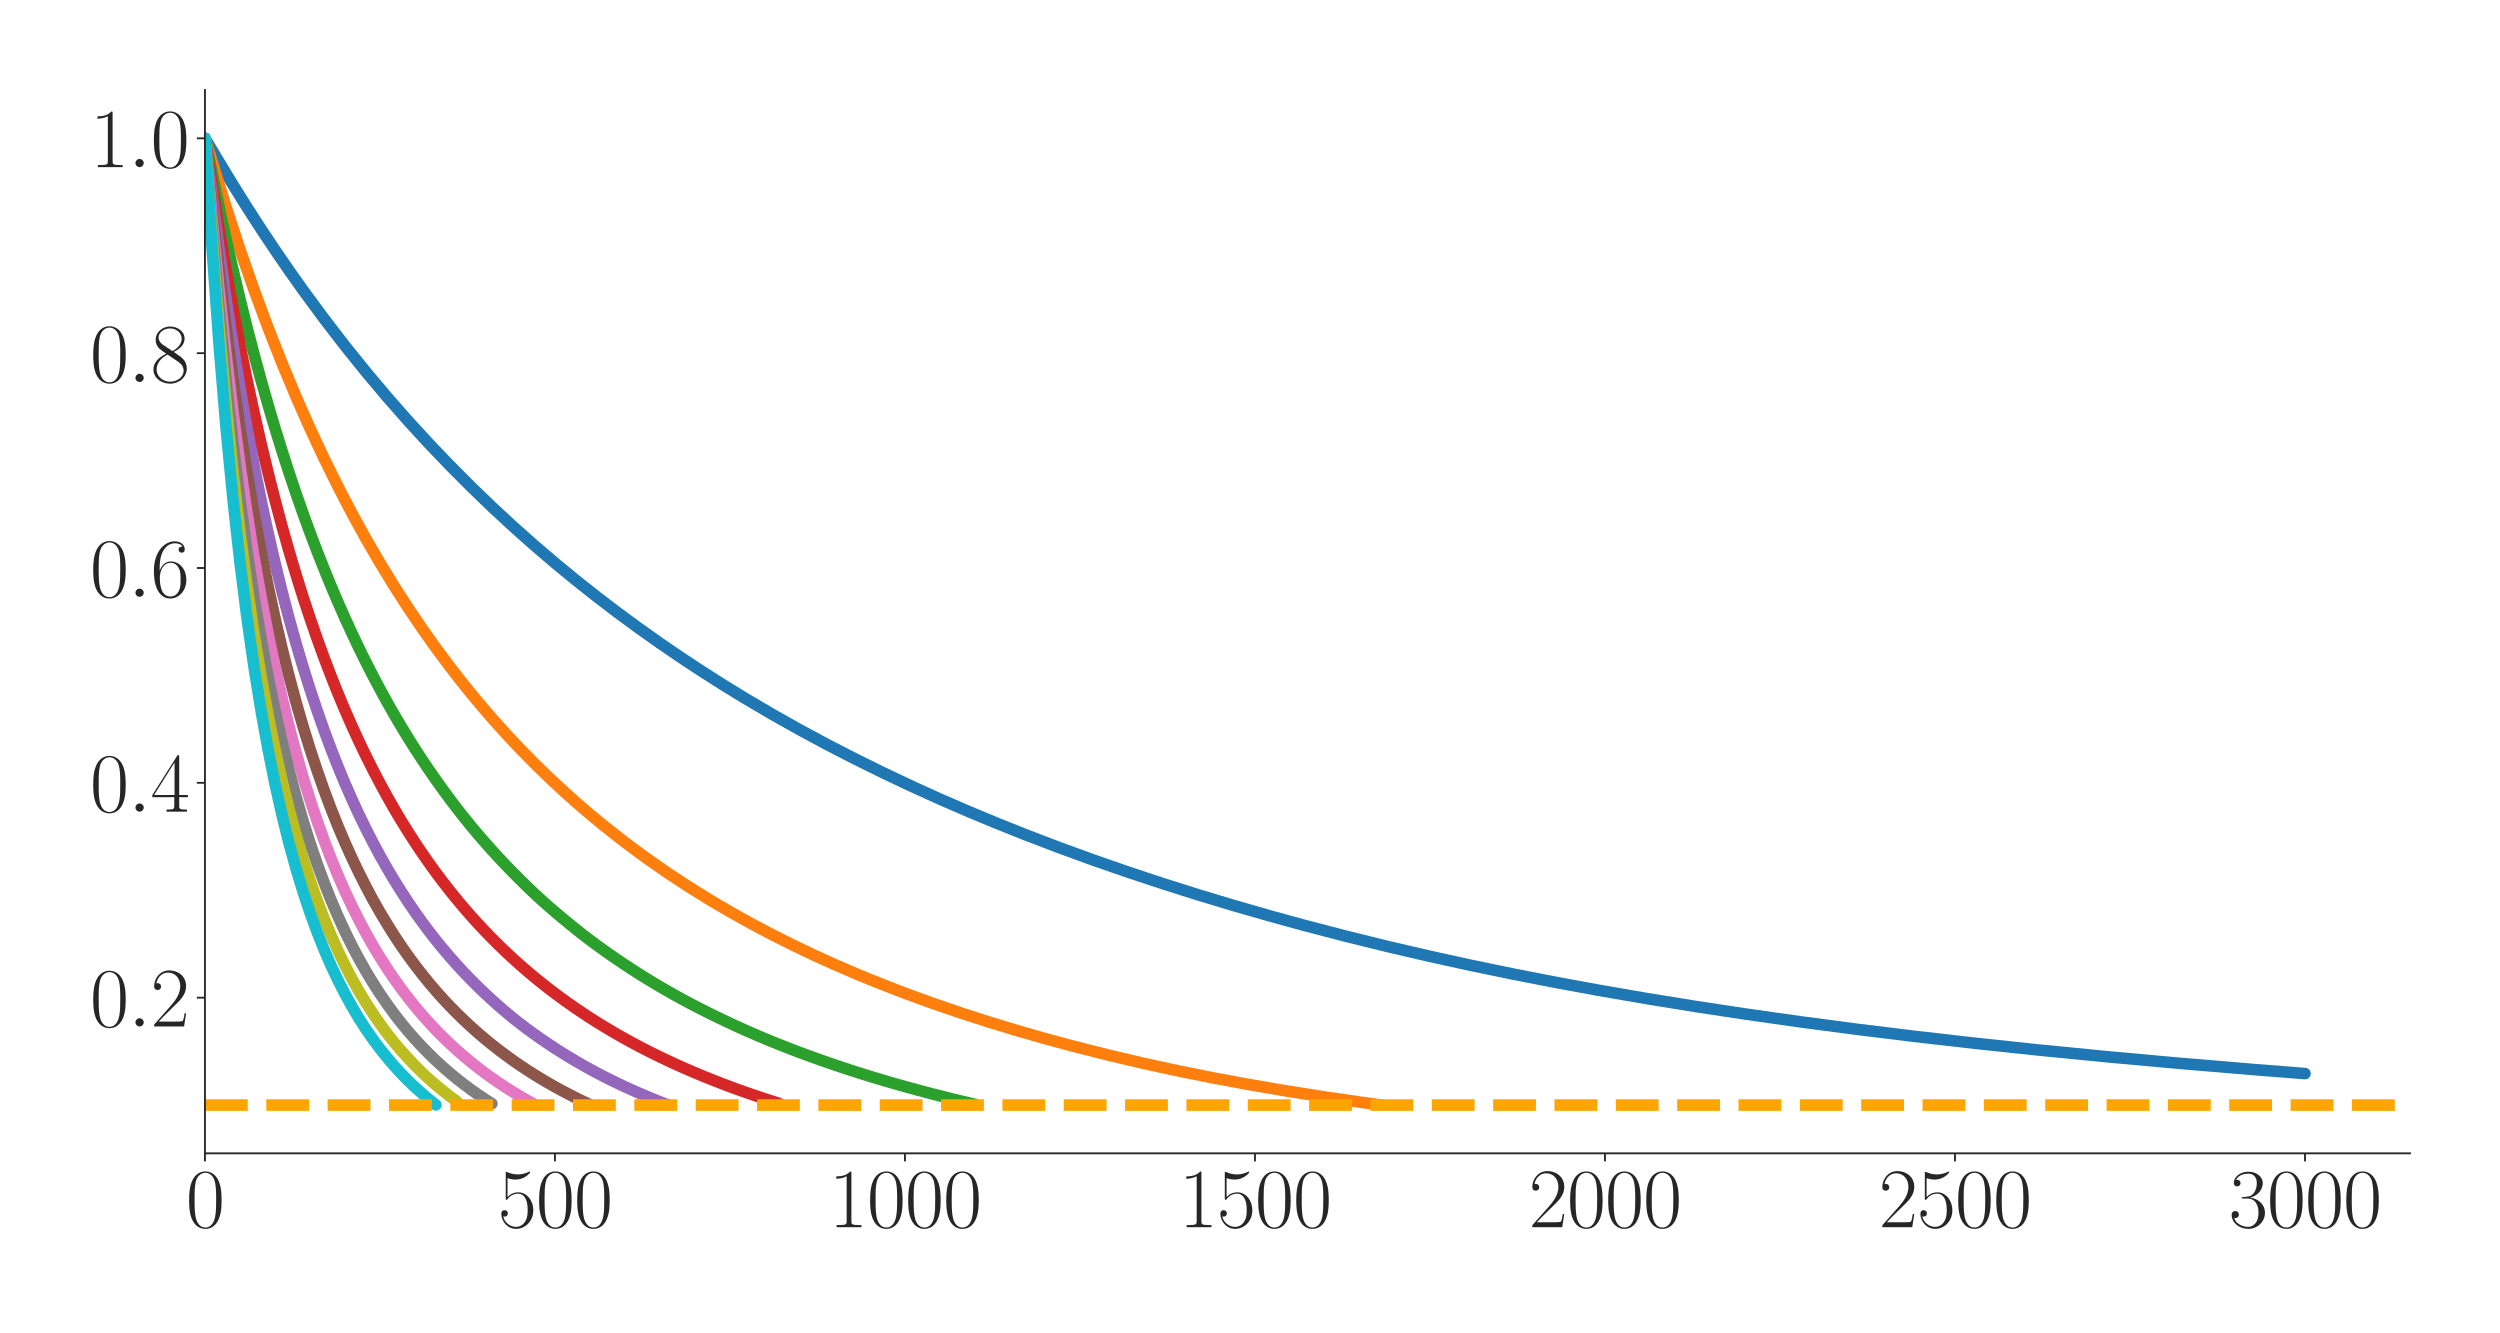 <?xml version="1.0" encoding="utf-8" standalone="no"?>
<!DOCTYPE svg PUBLIC "-//W3C//DTD SVG 1.1//EN"
  "http://www.w3.org/Graphics/SVG/1.1/DTD/svg11.dtd">
<svg xmlns:xlink="http://www.w3.org/1999/xlink" width="1080pt" height="576pt" viewBox="0 0 1080 576" xmlns="http://www.w3.org/2000/svg" version="1.1">
 <defs>
  <style type="text/css">*{stroke-linejoin: round; stroke-linecap: butt}</style>
 </defs>
 <g id="figure_1">
  <g id="patch_1">
   <path d="M 0 576 
L 1080 576 
L 1080 0 
L 0 0 
z
" style="fill: #ffffff"/>
  </g>
  <g id="axes_1">
   <g id="patch_2">
    <path d="M 88.532 498.237 
L 1041.12 498.237 
L 1041.12 38.88 
L 88.532 38.88 
z
" style="fill: #ffffff"/>
   </g>
   <g id="matplotlib.axis_1">
    <g id="xtick_1">
     <g id="line2d_1">
      <defs>
       <path id="m129ba7144a" d="M 0 0 
L 0 3.5 
" style="stroke: #262626; stroke-width: 0.8"/>
      </defs>
      <g>
       <use xlink:href="#m129ba7144a" x="88.532" y="498.237" style="fill: #262626; stroke: #262626; stroke-width: 0.8"/>
      </g>
     </g>
     <g id="text_1">
      <!-- $\mathdefault{0}$ -->
      <g style="fill: #262626" transform="translate(80.308 530.144) scale(0.36 -0.36)">
       <defs>
        <path id="CMR17-30" d="M 2688 2025 
C 2688 2416 2682 3080 2413 3591 
C 2176 4039 1798 4198 1466 4198 
C 1158 4198 768 4058 525 3597 
C 269 3118 243 2524 243 2025 
C 243 1661 250 1106 448 619 
C 723 -39 1216 -128 1466 -128 
C 1760 -128 2208 -7 2470 600 
C 2662 1042 2688 1559 2688 2025 
z
M 1466 -26 
C 1056 -26 813 325 723 812 
C 653 1188 653 1738 653 2096 
C 653 2588 653 2997 736 3387 
C 858 3929 1216 4096 1466 4096 
C 1728 4096 2067 3923 2189 3400 
C 2272 3036 2278 2607 2278 2096 
C 2278 1680 2278 1169 2202 792 
C 2067 95 1690 -26 1466 -26 
z
" transform="scale(0.016)"/>
       </defs>
       <use xlink:href="#CMR17-30" transform="scale(0.996)"/>
      </g>
     </g>
    </g>
    <g id="xtick_2">
     <g id="line2d_2">
      <g>
       <use xlink:href="#m129ba7144a" x="239.737" y="498.237" style="fill: #262626; stroke: #262626; stroke-width: 0.8"/>
      </g>
     </g>
     <g id="text_2">
      <!-- $\mathdefault{500}$ -->
      <g style="fill: #262626" transform="translate(215.064 530.144) scale(0.36 -0.36)">
       <defs>
        <path id="CMR17-35" d="M 730 3692 
C 794 3666 1056 3584 1325 3584 
C 1920 3584 2246 3911 2432 4100 
C 2432 4157 2432 4192 2394 4192 
C 2387 4192 2374 4192 2323 4163 
C 2099 4058 1837 3973 1517 3973 
C 1325 3973 1037 3999 723 4139 
C 653 4171 640 4171 634 4171 
C 602 4171 595 4164 595 4037 
L 595 2203 
C 595 2089 595 2057 659 2057 
C 691 2057 704 2070 736 2114 
C 941 2401 1222 2522 1542 2522 
C 1766 2522 2246 2382 2246 1289 
C 2246 1085 2246 715 2054 421 
C 1894 159 1645 25 1370 25 
C 947 25 518 320 403 814 
C 429 807 480 795 506 795 
C 589 795 749 840 749 1038 
C 749 1210 627 1280 506 1280 
C 358 1280 262 1190 262 1011 
C 262 454 704 -128 1382 -128 
C 2042 -128 2669 440 2669 1264 
C 2669 2030 2170 2624 1549 2624 
C 1222 2624 947 2503 730 2274 
L 730 3692 
z
" transform="scale(0.016)"/>
       </defs>
       <use xlink:href="#CMR17-35" transform="scale(0.996)"/>
       <use xlink:href="#CMR17-30" transform="translate(45.69 0) scale(0.996)"/>
       <use xlink:href="#CMR17-30" transform="translate(91.381 0) scale(0.996)"/>
      </g>
     </g>
    </g>
    <g id="xtick_3">
     <g id="line2d_3">
      <g>
       <use xlink:href="#m129ba7144a" x="390.941" y="498.237" style="fill: #262626; stroke: #262626; stroke-width: 0.8"/>
      </g>
     </g>
     <g id="text_3">
      <!-- $\mathdefault{1000}$ -->
      <g style="fill: #262626" transform="translate(358.044 530.144) scale(0.36 -0.36)">
       <defs>
        <path id="CMR17-31" d="M 1702 4058 
C 1702 4192 1696 4192 1606 4192 
C 1357 3916 979 3827 621 3827 
C 602 3827 570 3827 563 3808 
C 557 3795 557 3782 557 3648 
C 755 3648 1088 3686 1344 3839 
L 1344 461 
C 1344 236 1331 160 781 160 
L 589 160 
L 589 0 
C 896 0 1216 0 1523 0 
C 1830 0 2150 0 2458 0 
L 2458 160 
L 2266 160 
C 1715 160 1702 230 1702 458 
L 1702 4058 
z
" transform="scale(0.016)"/>
       </defs>
       <use xlink:href="#CMR17-31" transform="scale(0.996)"/>
       <use xlink:href="#CMR17-30" transform="translate(45.69 0) scale(0.996)"/>
       <use xlink:href="#CMR17-30" transform="translate(91.381 0) scale(0.996)"/>
       <use xlink:href="#CMR17-30" transform="translate(137.071 0) scale(0.996)"/>
      </g>
     </g>
    </g>
    <g id="xtick_4">
     <g id="line2d_4">
      <g>
       <use xlink:href="#m129ba7144a" x="542.145" y="498.237" style="fill: #262626; stroke: #262626; stroke-width: 0.8"/>
      </g>
     </g>
     <g id="text_4">
      <!-- $\mathdefault{1500}$ -->
      <g style="fill: #262626" transform="translate(509.248 530.144) scale(0.36 -0.36)">
       <use xlink:href="#CMR17-31" transform="scale(0.996)"/>
       <use xlink:href="#CMR17-35" transform="translate(45.69 0) scale(0.996)"/>
       <use xlink:href="#CMR17-30" transform="translate(91.381 0) scale(0.996)"/>
       <use xlink:href="#CMR17-30" transform="translate(137.071 0) scale(0.996)"/>
      </g>
     </g>
    </g>
    <g id="xtick_5">
     <g id="line2d_5">
      <g>
       <use xlink:href="#m129ba7144a" x="693.35" y="498.237" style="fill: #262626; stroke: #262626; stroke-width: 0.8"/>
      </g>
     </g>
     <g id="text_5">
      <!-- $\mathdefault{2000}$ -->
      <g style="fill: #262626" transform="translate(660.453 530.144) scale(0.36 -0.36)">
       <defs>
        <path id="CMR17-32" d="M 2669 989 
L 2554 989 
C 2490 536 2438 459 2413 420 
C 2381 369 1920 369 1830 369 
L 602 369 
C 832 619 1280 1072 1824 1597 
C 2214 1967 2669 2402 2669 3035 
C 2669 3790 2067 4224 1395 4224 
C 691 4224 262 3604 262 3030 
C 262 2780 448 2748 525 2748 
C 589 2748 781 2787 781 3010 
C 781 3207 614 3264 525 3264 
C 486 3264 448 3258 422 3245 
C 544 3790 915 4058 1306 4058 
C 1862 4058 2227 3617 2227 3035 
C 2227 2479 1901 2000 1536 1584 
L 262 146 
L 262 0 
L 2515 0 
L 2669 989 
z
" transform="scale(0.016)"/>
       </defs>
       <use xlink:href="#CMR17-32" transform="scale(0.996)"/>
       <use xlink:href="#CMR17-30" transform="translate(45.69 0) scale(0.996)"/>
       <use xlink:href="#CMR17-30" transform="translate(91.381 0) scale(0.996)"/>
       <use xlink:href="#CMR17-30" transform="translate(137.071 0) scale(0.996)"/>
      </g>
     </g>
    </g>
    <g id="xtick_6">
     <g id="line2d_6">
      <g>
       <use xlink:href="#m129ba7144a" x="844.554" y="498.237" style="fill: #262626; stroke: #262626; stroke-width: 0.8"/>
      </g>
     </g>
     <g id="text_6">
      <!-- $\mathdefault{2500}$ -->
      <g style="fill: #262626" transform="translate(811.657 530.144) scale(0.36 -0.36)">
       <use xlink:href="#CMR17-32" transform="scale(0.996)"/>
       <use xlink:href="#CMR17-35" transform="translate(45.69 0) scale(0.996)"/>
       <use xlink:href="#CMR17-30" transform="translate(91.381 0) scale(0.996)"/>
       <use xlink:href="#CMR17-30" transform="translate(137.071 0) scale(0.996)"/>
      </g>
     </g>
    </g>
    <g id="xtick_7">
     <g id="line2d_7">
      <g>
       <use xlink:href="#m129ba7144a" x="995.759" y="498.237" style="fill: #262626; stroke: #262626; stroke-width: 0.8"/>
      </g>
     </g>
     <g id="text_7">
      <!-- $\mathdefault{3000}$ -->
      <g style="fill: #262626" transform="translate(962.862 530.144) scale(0.36 -0.36)">
       <defs>
        <path id="CMR17-33" d="M 1414 2157 
C 1984 2157 2234 1662 2234 1090 
C 2234 320 1824 25 1453 25 
C 1114 25 563 194 390 693 
C 422 680 454 680 486 680 
C 640 680 755 782 755 948 
C 755 1133 614 1216 486 1216 
C 378 1216 211 1165 211 926 
C 211 335 787 -128 1466 -128 
C 2176 -128 2720 430 2720 1085 
C 2720 1707 2208 2157 1600 2227 
C 2086 2328 2554 2756 2554 3329 
C 2554 3820 2048 4179 1472 4179 
C 890 4179 378 3829 378 3329 
C 378 3110 544 3072 627 3072 
C 762 3072 877 3155 877 3321 
C 877 3486 762 3569 627 3569 
C 602 3569 570 3569 544 3557 
C 730 3959 1235 4032 1459 4032 
C 1683 4032 2106 3925 2106 3320 
C 2106 3143 2080 2828 1862 2550 
C 1670 2304 1453 2304 1242 2284 
C 1210 2284 1062 2269 1037 2269 
C 992 2263 966 2257 966 2208 
C 966 2163 973 2157 1101 2157 
L 1414 2157 
z
" transform="scale(0.016)"/>
       </defs>
       <use xlink:href="#CMR17-33" transform="scale(0.996)"/>
       <use xlink:href="#CMR17-30" transform="translate(45.69 0) scale(0.996)"/>
       <use xlink:href="#CMR17-30" transform="translate(91.381 0) scale(0.996)"/>
       <use xlink:href="#CMR17-30" transform="translate(137.071 0) scale(0.996)"/>
      </g>
     </g>
    </g>
   </g>
   <g id="matplotlib.axis_2">
    <g id="ytick_1">
     <g id="line2d_8">
      <defs>
       <path id="m2c7365ffb4" d="M 0 0 
L -3.5 0 
" style="stroke: #262626; stroke-width: 0.8"/>
      </defs>
      <g>
       <use xlink:href="#m2c7365ffb4" x="88.532" y="430.99" style="fill: #262626; stroke: #262626; stroke-width: 0.8"/>
      </g>
     </g>
     <g id="text_8">
      <!-- $\mathdefault{0.2}$ -->
      <g style="fill: #262626" transform="translate(38.88 443.443) scale(0.36 -0.36)">
       <defs>
        <path id="CMMI12-3a" d="M 1178 307 
C 1178 492 1024 619 870 619 
C 685 619 557 466 557 313 
C 557 128 710 0 864 0 
C 1050 0 1178 153 1178 307 
z
" transform="scale(0.016)"/>
       </defs>
       <use xlink:href="#CMR17-30" transform="scale(0.996)"/>
       <use xlink:href="#CMMI12-3a" transform="translate(45.69 0) scale(0.996)"/>
       <use xlink:href="#CMR17-32" transform="translate(72.788 0) scale(0.996)"/>
      </g>
     </g>
    </g>
    <g id="ytick_2">
     <g id="line2d_9">
      <g>
       <use xlink:href="#m2c7365ffb4" x="88.532" y="338.182" style="fill: #262626; stroke: #262626; stroke-width: 0.8"/>
      </g>
     </g>
     <g id="text_9">
      <!-- $\mathdefault{0.4}$ -->
      <g style="fill: #262626" transform="translate(38.88 350.636) scale(0.36 -0.36)">
       <defs>
        <path id="CMR17-34" d="M 2150 4122 
C 2150 4256 2144 4256 2029 4256 
L 128 1254 
L 128 1088 
L 1779 1088 
L 1779 457 
C 1779 224 1766 160 1318 160 
L 1197 160 
L 1197 0 
C 1402 0 1747 0 1965 0 
C 2182 0 2528 0 2733 0 
L 2733 160 
L 2611 160 
C 2163 160 2150 224 2150 457 
L 2150 1088 
L 2803 1088 
L 2803 1254 
L 2150 1254 
L 2150 4122 
z
M 1798 3703 
L 1798 1254 
L 256 1254 
L 1798 3703 
z
" transform="scale(0.016)"/>
       </defs>
       <use xlink:href="#CMR17-30" transform="scale(0.996)"/>
       <use xlink:href="#CMMI12-3a" transform="translate(45.69 0) scale(0.996)"/>
       <use xlink:href="#CMR17-34" transform="translate(72.788 0) scale(0.996)"/>
      </g>
     </g>
    </g>
    <g id="ytick_3">
     <g id="line2d_10">
      <g>
       <use xlink:href="#m2c7365ffb4" x="88.532" y="245.375" style="fill: #262626; stroke: #262626; stroke-width: 0.8"/>
      </g>
     </g>
     <g id="text_10">
      <!-- $\mathdefault{0.6}$ -->
      <g style="fill: #262626" transform="translate(38.88 257.828) scale(0.36 -0.36)">
       <defs>
        <path id="CMR17-36" d="M 678 2176 
C 678 3690 1395 4032 1811 4032 
C 1946 4032 2272 4009 2400 3776 
C 2298 3776 2106 3776 2106 3553 
C 2106 3381 2246 3323 2336 3323 
C 2394 3323 2566 3348 2566 3560 
C 2566 3954 2246 4179 1805 4179 
C 1043 4179 243 3390 243 1984 
C 243 253 966 -128 1478 -128 
C 2099 -128 2688 427 2688 1283 
C 2688 2081 2170 2662 1517 2662 
C 1126 2662 838 2407 678 1960 
L 678 2176 
z
M 1478 25 
C 691 25 691 1200 691 1436 
C 691 1896 909 2560 1504 2560 
C 1613 2560 1926 2560 2138 2120 
C 2253 1870 2253 1609 2253 1289 
C 2253 944 2253 690 2118 434 
C 1978 171 1773 25 1478 25 
z
" transform="scale(0.016)"/>
       </defs>
       <use xlink:href="#CMR17-30" transform="scale(0.996)"/>
       <use xlink:href="#CMMI12-3a" transform="translate(45.69 0) scale(0.996)"/>
       <use xlink:href="#CMR17-36" transform="translate(72.788 0) scale(0.996)"/>
      </g>
     </g>
    </g>
    <g id="ytick_4">
     <g id="line2d_11">
      <g>
       <use xlink:href="#m2c7365ffb4" x="88.532" y="152.567" style="fill: #262626; stroke: #262626; stroke-width: 0.8"/>
      </g>
     </g>
     <g id="text_11">
      <!-- $\mathdefault{0.8}$ -->
      <g style="fill: #262626" transform="translate(38.88 165.021) scale(0.36 -0.36)">
       <defs>
        <path id="CMR17-38" d="M 1741 2264 
C 2144 2467 2554 2773 2554 3263 
C 2554 3841 1990 4179 1472 4179 
C 890 4179 378 3759 378 3180 
C 378 3021 416 2747 666 2505 
C 730 2442 998 2251 1171 2130 
C 883 1983 211 1634 211 934 
C 211 279 838 -128 1459 -128 
C 2144 -128 2720 362 2720 1010 
C 2720 1590 2330 1857 2074 2029 
L 1741 2264 
z
M 902 2822 
C 851 2854 595 3051 595 3351 
C 595 3739 998 4032 1459 4032 
C 1965 4032 2336 3676 2336 3262 
C 2336 2669 1670 2331 1638 2331 
C 1632 2331 1626 2331 1574 2370 
L 902 2822 
z
M 2080 1519 
C 2176 1449 2483 1240 2483 851 
C 2483 381 2010 25 1472 25 
C 890 25 448 438 448 940 
C 448 1443 838 1862 1280 2060 
L 2080 1519 
z
" transform="scale(0.016)"/>
       </defs>
       <use xlink:href="#CMR17-30" transform="scale(0.996)"/>
       <use xlink:href="#CMMI12-3a" transform="translate(45.69 0) scale(0.996)"/>
       <use xlink:href="#CMR17-38" transform="translate(72.788 0) scale(0.996)"/>
      </g>
     </g>
    </g>
    <g id="ytick_5">
     <g id="line2d_12">
      <g>
       <use xlink:href="#m2c7365ffb4" x="88.532" y="59.76" style="fill: #262626; stroke: #262626; stroke-width: 0.8"/>
      </g>
     </g>
     <g id="text_12">
      <!-- $\mathdefault{1.0}$ -->
      <g style="fill: #262626" transform="translate(38.88 72.213) scale(0.36 -0.36)">
       <use xlink:href="#CMR17-31" transform="scale(0.996)"/>
       <use xlink:href="#CMMI12-3a" transform="translate(45.69 0) scale(0.996)"/>
       <use xlink:href="#CMR17-30" transform="translate(72.788 0) scale(0.996)"/>
      </g>
     </g>
    </g>
   </g>
   <g id="line2d_13">
    <path d="M 88.532 59.76 
L 94.58 69.843 
L 100.628 79.832 
L 106.677 89.506 
L 112.725 98.874 
L 118.773 107.955 
L 124.821 116.751 
L 130.869 125.287 
L 139.942 137.607 
L 149.014 149.381 
L 158.086 160.645 
L 167.158 171.429 
L 176.231 181.752 
L 185.303 191.641 
L 194.375 201.125 
L 203.447 210.232 
L 212.52 218.988 
L 221.592 227.388 
L 230.664 235.459 
L 239.737 243.218 
L 248.809 250.679 
L 257.881 257.86 
L 266.953 264.776 
L 276.026 271.439 
L 285.098 277.865 
L 294.17 284.066 
L 303.242 290.044 
L 312.315 295.817 
L 321.387 301.391 
L 333.483 308.52 
L 345.58 315.327 
L 357.676 321.831 
L 369.772 328.05 
L 381.869 334.009 
L 393.965 339.729 
L 406.061 345.214 
L 418.158 350.468 
L 430.254 355.507 
L 442.35 360.349 
L 457.471 366.136 
L 472.591 371.642 
L 487.712 376.887 
L 502.832 381.891 
L 517.953 386.663 
L 533.073 391.217 
L 548.194 395.569 
L 563.314 399.723 
L 581.459 404.453 
L 599.603 408.927 
L 617.748 413.146 
L 635.892 417.123 
L 654.037 420.87 
L 672.181 424.406 
L 690.326 427.742 
L 711.494 431.399 
L 732.663 434.824 
L 753.832 438.035 
L 778.024 441.463 
L 802.217 444.656 
L 826.41 447.63 
L 853.627 450.742 
L 880.843 453.625 
L 911.084 456.59 
L 941.325 459.334 
L 974.59 462.123 
L 995.759 463.784 
L 995.759 463.784 
" clip-path="url(#pe177a7fd7b)" style="fill: none; stroke: #1f77b4; stroke-width: 5; stroke-linecap: round"/>
   </g>
   <g id="line2d_14">
    <path d="M 88.532 59.76 
L 97.604 89.31 
L 103.653 107.782 
L 109.701 125.135 
L 115.749 141.459 
L 121.797 156.829 
L 127.845 171.327 
L 133.893 185.009 
L 139.942 197.932 
L 145.99 210.167 
L 152.038 221.77 
L 158.086 232.758 
L 164.134 243.181 
L 170.183 253.073 
L 176.231 262.476 
L 182.279 271.421 
L 188.327 279.943 
L 194.375 288.067 
L 200.423 295.813 
L 206.472 303.205 
L 212.52 310.257 
L 218.568 316.991 
L 224.616 323.426 
L 230.664 329.58 
L 236.712 335.478 
L 242.761 341.14 
L 248.809 346.57 
L 254.857 351.771 
L 260.905 356.761 
L 269.977 363.883 
L 279.05 370.592 
L 288.122 376.918 
L 297.194 382.896 
L 306.266 388.544 
L 315.339 393.888 
L 324.411 398.95 
L 333.483 403.747 
L 342.556 408.301 
L 351.628 412.63 
L 360.7 416.741 
L 369.772 420.656 
L 378.845 424.381 
L 390.941 429.075 
L 403.037 433.482 
L 415.134 437.624 
L 427.23 441.522 
L 439.326 445.195 
L 451.423 448.661 
L 463.519 451.93 
L 478.64 455.757 
L 493.76 459.313 
L 508.88 462.607 
L 524.001 465.645 
L 539.121 468.443 
L 554.242 471.045 
L 572.386 473.918 
L 590.531 476.537 
L 596.579 477.357 
L 596.579 477.357 
" clip-path="url(#pe177a7fd7b)" style="fill: none; stroke: #ff7f0e; stroke-width: 5; stroke-linecap: round"/>
   </g>
   <g id="line2d_15">
    <path d="M 88.532 59.76 
L 91.556 74.448 
L 94.58 89.114 
L 97.604 103.093 
L 100.628 116.435 
L 103.653 129.161 
L 106.677 141.335 
L 109.701 152.953 
L 112.725 164.086 
L 115.749 174.729 
L 118.773 184.934 
L 121.797 194.702 
L 124.821 204.077 
L 127.845 213.075 
L 130.869 221.72 
L 133.893 230.017 
L 136.918 237.992 
L 139.942 245.665 
L 142.966 253.05 
L 145.99 260.15 
L 149.014 266.99 
L 152.038 273.585 
L 155.062 279.939 
L 158.086 286.064 
L 161.11 291.976 
L 164.134 297.686 
L 167.158 303.193 
L 170.183 308.514 
L 173.207 313.659 
L 176.231 318.633 
L 179.255 323.44 
L 182.279 328.089 
L 185.303 332.585 
L 188.327 336.943 
L 191.351 341.167 
L 194.375 345.266 
L 197.399 349.242 
L 200.423 353.09 
L 203.447 356.818 
L 206.472 360.427 
L 209.496 363.927 
L 212.52 367.324 
L 215.544 370.62 
L 218.568 373.819 
L 221.592 376.936 
L 224.616 379.973 
L 227.64 382.938 
L 230.664 385.823 
L 233.688 388.614 
L 236.712 391.314 
L 239.737 393.918 
L 242.761 396.476 
L 245.785 398.976 
L 248.809 401.423 
L 251.833 403.811 
L 254.857 406.123 
L 257.881 408.371 
L 260.905 410.553 
L 263.929 412.683 
L 266.953 414.763 
L 269.977 416.794 
L 273.002 418.777 
L 276.026 420.71 
L 279.05 422.597 
L 282.074 424.439 
L 285.098 426.237 
L 288.122 427.99 
L 291.146 429.701 
L 294.17 431.369 
L 297.194 432.998 
L 300.218 434.588 
L 303.242 436.14 
L 306.266 437.657 
L 309.291 439.142 
L 312.315 440.597 
L 315.339 442.025 
L 318.363 443.423 
L 321.387 444.791 
L 324.411 446.131 
L 327.435 447.441 
L 330.459 448.721 
L 333.483 449.971 
L 336.507 451.192 
L 339.531 452.385 
L 342.556 453.553 
L 345.58 454.696 
L 348.604 455.814 
L 351.628 456.912 
L 354.652 457.989 
L 357.676 459.047 
L 360.7 460.086 
L 363.724 461.102 
L 366.748 462.099 
L 369.772 463.077 
L 372.796 464.035 
L 375.821 464.973 
L 378.845 465.891 
L 381.869 466.791 
L 384.893 467.675 
L 387.917 468.541 
L 390.941 469.392 
L 393.965 470.226 
L 396.989 471.045 
L 400.013 471.85 
L 403.037 472.641 
L 406.061 473.414 
L 409.086 474.173 
L 412.11 474.916 
L 415.134 475.646 
L 418.158 476.362 
L 421.182 477.065 
" clip-path="url(#pe177a7fd7b)" style="fill: none; stroke: #2ca02c; stroke-width: 5; stroke-linecap: round"/>
   </g>
   <g id="line2d_16">
    <path d="M 88.532 59.76 
L 91.556 79.206 
L 94.58 98.324 
L 97.604 116.269 
L 100.628 133.135 
L 103.653 149.009 
L 106.677 163.965 
L 109.701 178.079 
L 112.725 191.4 
L 115.749 203.992 
L 118.773 215.923 
L 121.797 227.236 
L 124.821 237.954 
L 127.845 248.123 
L 130.869 257.78 
L 133.893 266.964 
L 136.918 275.703 
L 139.942 284.035 
L 142.966 291.974 
L 145.99 299.55 
L 149.014 306.779 
L 152.038 313.677 
L 155.062 320.266 
L 158.086 326.565 
L 161.11 332.593 
L 164.134 338.373 
L 167.158 343.924 
L 170.183 349.243 
L 173.207 354.339 
L 176.231 359.233 
L 179.255 363.937 
L 182.279 368.457 
L 185.303 372.801 
L 188.327 376.98 
L 191.351 381.003 
L 194.375 384.879 
L 197.399 388.611 
L 200.423 392.207 
L 203.447 395.675 
L 206.472 399.021 
L 209.496 402.248 
L 212.52 405.364 
L 215.544 408.374 
L 218.568 411.287 
L 221.592 414.098 
L 224.616 416.816 
L 227.64 419.447 
L 230.664 421.995 
L 233.688 424.458 
L 236.712 426.842 
L 239.737 429.152 
L 242.761 431.391 
L 245.785 433.559 
L 248.809 435.661 
L 251.833 437.701 
L 254.857 439.68 
L 257.881 441.599 
L 260.905 443.462 
L 263.929 445.272 
L 266.953 447.031 
L 269.977 448.738 
L 273.002 450.398 
L 276.026 452.011 
L 279.05 453.579 
L 282.074 455.103 
L 285.098 456.586 
L 288.122 458.027 
L 291.146 459.43 
L 294.17 460.797 
L 297.194 462.128 
L 300.218 463.425 
L 303.242 464.688 
L 306.266 465.919 
L 309.291 467.119 
L 312.315 468.289 
L 315.339 469.429 
L 318.363 470.54 
L 321.387 471.624 
L 324.411 472.681 
L 327.435 473.711 
L 330.459 474.715 
L 333.483 475.693 
L 336.507 476.647 
" clip-path="url(#pe177a7fd7b)" style="fill: none; stroke: #d62728; stroke-width: 5; stroke-linecap: round"/>
   </g>
   <g id="line2d_17">
    <path d="M 88.532 59.76 
L 91.556 83.898 
L 94.58 107.266 
L 97.604 128.87 
L 100.628 148.885 
L 103.653 167.467 
L 106.677 184.748 
L 109.701 200.851 
L 112.725 215.858 
L 115.749 229.884 
L 118.773 243.044 
L 121.797 255.393 
L 124.821 266.961 
L 127.845 277.819 
L 130.869 288.029 
L 133.893 297.642 
L 136.918 306.718 
L 139.942 315.312 
L 142.966 323.451 
L 145.99 331.132 
L 149.014 338.418 
L 152.038 345.317 
L 155.062 351.868 
L 158.086 358.086 
L 161.11 363.991 
L 164.134 369.608 
L 167.158 374.953 
L 170.183 380.048 
L 173.207 384.909 
L 176.231 389.556 
L 179.255 393.996 
L 182.279 398.239 
L 185.303 402.292 
L 188.327 406.166 
L 191.351 409.879 
L 194.375 413.436 
L 197.399 416.843 
L 200.423 420.113 
L 203.447 423.251 
L 206.472 426.267 
L 209.496 429.169 
L 212.52 431.966 
L 215.544 434.667 
L 218.568 437.274 
L 221.592 439.772 
L 224.616 442.167 
L 227.64 444.456 
L 230.664 446.667 
L 233.688 448.801 
L 236.712 450.863 
L 239.737 452.857 
L 242.761 454.779 
L 245.785 456.64 
L 248.809 458.443 
L 251.833 460.183 
L 254.857 461.867 
L 257.881 463.497 
L 260.905 465.072 
L 263.929 466.594 
L 266.953 468.066 
L 269.977 469.488 
L 273.002 470.867 
L 276.026 472.201 
L 279.05 473.495 
L 282.074 474.75 
L 285.098 475.969 
L 288.122 477.154 
" clip-path="url(#pe177a7fd7b)" style="fill: none; stroke: #9467bd; stroke-width: 5; stroke-linecap: round"/>
   </g>
   <g id="line2d_18">
    <path d="M 88.532 59.76 
L 91.556 88.524 
L 94.58 115.944 
L 97.604 140.93 
L 100.628 163.758 
L 103.653 184.671 
L 106.677 203.867 
L 109.701 221.552 
L 112.725 237.868 
L 115.749 252.959 
L 118.773 266.929 
L 121.797 279.905 
L 124.821 291.961 
L 127.845 303.199 
L 130.869 313.679 
L 133.893 323.476 
L 136.918 332.636 
L 139.942 341.224 
L 142.966 349.305 
L 145.99 356.893 
L 149.014 364.011 
L 152.038 370.712 
L 155.062 377.029 
L 158.086 383.025 
L 161.11 388.713 
L 164.134 394.039 
L 167.158 399.081 
L 170.183 403.914 
L 173.207 408.481 
L 176.231 412.796 
L 179.255 416.906 
L 182.279 420.823 
L 185.303 424.552 
L 188.327 428.105 
L 191.351 431.486 
L 194.375 434.707 
L 197.399 437.776 
L 200.423 440.714 
L 203.447 443.537 
L 206.472 446.235 
L 209.496 448.812 
L 212.52 451.285 
L 215.544 453.654 
L 218.568 455.927 
L 221.592 458.108 
L 224.616 460.203 
L 227.64 462.213 
L 230.664 464.143 
L 233.688 465.998 
L 236.712 467.782 
L 239.737 469.498 
L 242.761 471.151 
L 245.785 472.745 
L 248.809 474.279 
L 251.833 475.756 
L 254.857 477.181 
" clip-path="url(#pe177a7fd7b)" style="fill: none; stroke: #8c564b; stroke-width: 5; stroke-linecap: round"/>
   </g>
   <g id="line2d_19">
    <path d="M 88.532 59.76 
L 91.556 93.085 
L 94.58 124.378 
L 97.604 152.482 
L 100.628 177.805 
L 103.653 200.706 
L 106.677 221.497 
L 109.701 240.423 
L 112.725 257.7 
L 115.749 273.513 
L 118.773 288.031 
L 121.797 301.377 
L 124.821 313.689 
L 127.845 325.062 
L 130.869 335.586 
L 133.893 345.352 
L 136.918 354.42 
L 139.942 362.863 
L 142.966 370.758 
L 145.99 378.124 
L 149.014 384.994 
L 152.038 391.418 
L 155.062 397.448 
L 158.086 403.142 
L 161.11 408.489 
L 164.134 413.512 
L 167.158 418.255 
L 170.183 422.729 
L 173.207 426.954 
L 176.231 430.952 
L 179.255 434.735 
L 182.279 438.317 
L 185.303 441.719 
L 188.327 444.944 
L 191.351 448.009 
L 194.375 450.927 
L 197.399 453.699 
L 200.423 456.339 
L 203.447 458.856 
L 206.472 461.253 
L 209.496 463.541 
L 212.52 465.727 
L 215.544 467.814 
L 218.568 469.809 
L 221.592 471.72 
L 224.616 473.548 
L 227.64 475.298 
L 230.664 476.976 
" clip-path="url(#pe177a7fd7b)" style="fill: none; stroke: #e377c2; stroke-width: 5; stroke-linecap: round"/>
   </g>
   <g id="line2d_20">
    <path d="M 88.532 59.76 
L 91.556 97.584 
L 94.58 132.565 
L 97.604 163.529 
L 100.628 191.074 
L 103.653 215.683 
L 106.677 237.788 
L 109.701 257.674 
L 112.725 275.644 
L 115.749 291.955 
L 118.773 306.793 
L 121.797 320.309 
L 124.821 332.657 
L 127.845 344.005 
L 130.869 354.437 
L 133.893 364.046 
L 136.918 372.921 
L 139.942 381.131 
L 142.966 388.746 
L 145.99 395.815 
L 149.014 402.392 
L 152.038 408.522 
L 155.062 414.248 
L 158.086 419.599 
L 161.11 424.611 
L 164.134 429.306 
L 167.158 433.714 
L 170.183 437.855 
L 173.207 441.754 
L 176.231 445.426 
L 179.255 448.892 
L 182.279 452.163 
L 185.303 455.255 
L 188.327 458.178 
L 191.351 460.946 
L 194.375 463.573 
L 197.399 466.066 
L 200.423 468.433 
L 203.447 470.683 
L 206.472 472.822 
L 209.496 474.855 
L 212.52 476.785 
" clip-path="url(#pe177a7fd7b)" style="fill: none; stroke: #7f7f7f; stroke-width: 5; stroke-linecap: round"/>
   </g>
   <g id="line2d_21">
    <path d="M 88.532 59.76 
L 91.556 102.021 
L 94.58 140.525 
L 97.604 174.134 
L 100.628 203.649 
L 103.653 229.707 
L 106.677 252.868 
L 109.701 273.474 
L 112.725 291.909 
L 115.749 308.529 
L 118.773 323.504 
L 121.797 337.062 
L 124.821 349.374 
L 127.845 360.577 
L 130.869 370.803 
L 133.893 380.172 
L 136.918 388.78 
L 139.942 396.695 
L 142.966 403.989 
L 145.99 410.74 
L 149.014 417.006 
L 152.038 422.824 
L 155.062 428.212 
L 158.086 433.195 
L 161.11 437.863 
L 164.134 442.262 
L 167.158 446.381 
L 170.183 450.206 
L 173.207 453.774 
L 176.231 457.13 
L 179.255 460.311 
L 182.279 463.313 
L 185.303 466.123 
L 188.327 468.761 
L 191.351 471.246 
L 194.375 473.613 
L 197.399 475.864 
" clip-path="url(#pe177a7fd7b)" style="fill: none; stroke: #bcbd22; stroke-width: 5; stroke-linecap: round"/>
   </g>
   <g id="line2d_22">
    <path d="M 88.532 59.76 
L 91.556 106.396 
L 94.58 148.263 
L 97.604 184.307 
L 100.628 215.565 
L 103.653 242.848 
L 106.677 266.859 
L 109.701 287.999 
L 112.725 306.738 
L 115.749 323.51 
L 118.773 338.506 
L 121.797 351.983 
L 124.821 364.129 
L 127.845 375.108 
L 130.869 385.075 
L 133.893 394.169 
L 136.918 402.474 
L 139.942 410.066 
L 142.966 417.035 
L 145.99 423.445 
L 149.014 429.36 
L 152.038 434.852 
L 155.062 439.961 
L 158.086 444.66 
L 161.11 448.998 
L 164.134 453.05 
L 167.158 456.829 
L 170.183 460.369 
L 173.207 463.679 
L 176.231 466.774 
L 179.255 469.651 
L 182.279 472.361 
L 185.303 474.928 
L 188.327 477.332 
" clip-path="url(#pe177a7fd7b)" style="fill: none; stroke: #17becf; stroke-width: 5; stroke-linecap: round"/>
   </g>
   <g id="line2d_23">
    <path d="M 88.532 477.393 
L 1041.12 477.393 
" clip-path="url(#pe177a7fd7b)" style="fill: none; stroke-dasharray: 18.5,8; stroke-dashoffset: 0; stroke: #ffa500; stroke-width: 5"/>
   </g>
   <g id="patch_3">
    <path d="M 88.532 498.237 
L 88.532 38.88 
" style="fill: none; stroke: #262626; stroke-width: 0.8; stroke-linejoin: miter; stroke-linecap: square"/>
   </g>
   <g id="patch_4">
    <path d="M 88.532 498.237 
L 1041.12 498.237 
" style="fill: none; stroke: #262626; stroke-width: 0.8; stroke-linejoin: miter; stroke-linecap: square"/>
   </g>
  </g>
 </g>
 <defs>
  <clipPath id="pe177a7fd7b">
   <rect x="88.532" y="38.88" width="952.588" height="459.357"/>
  </clipPath>
 </defs>
</svg>
